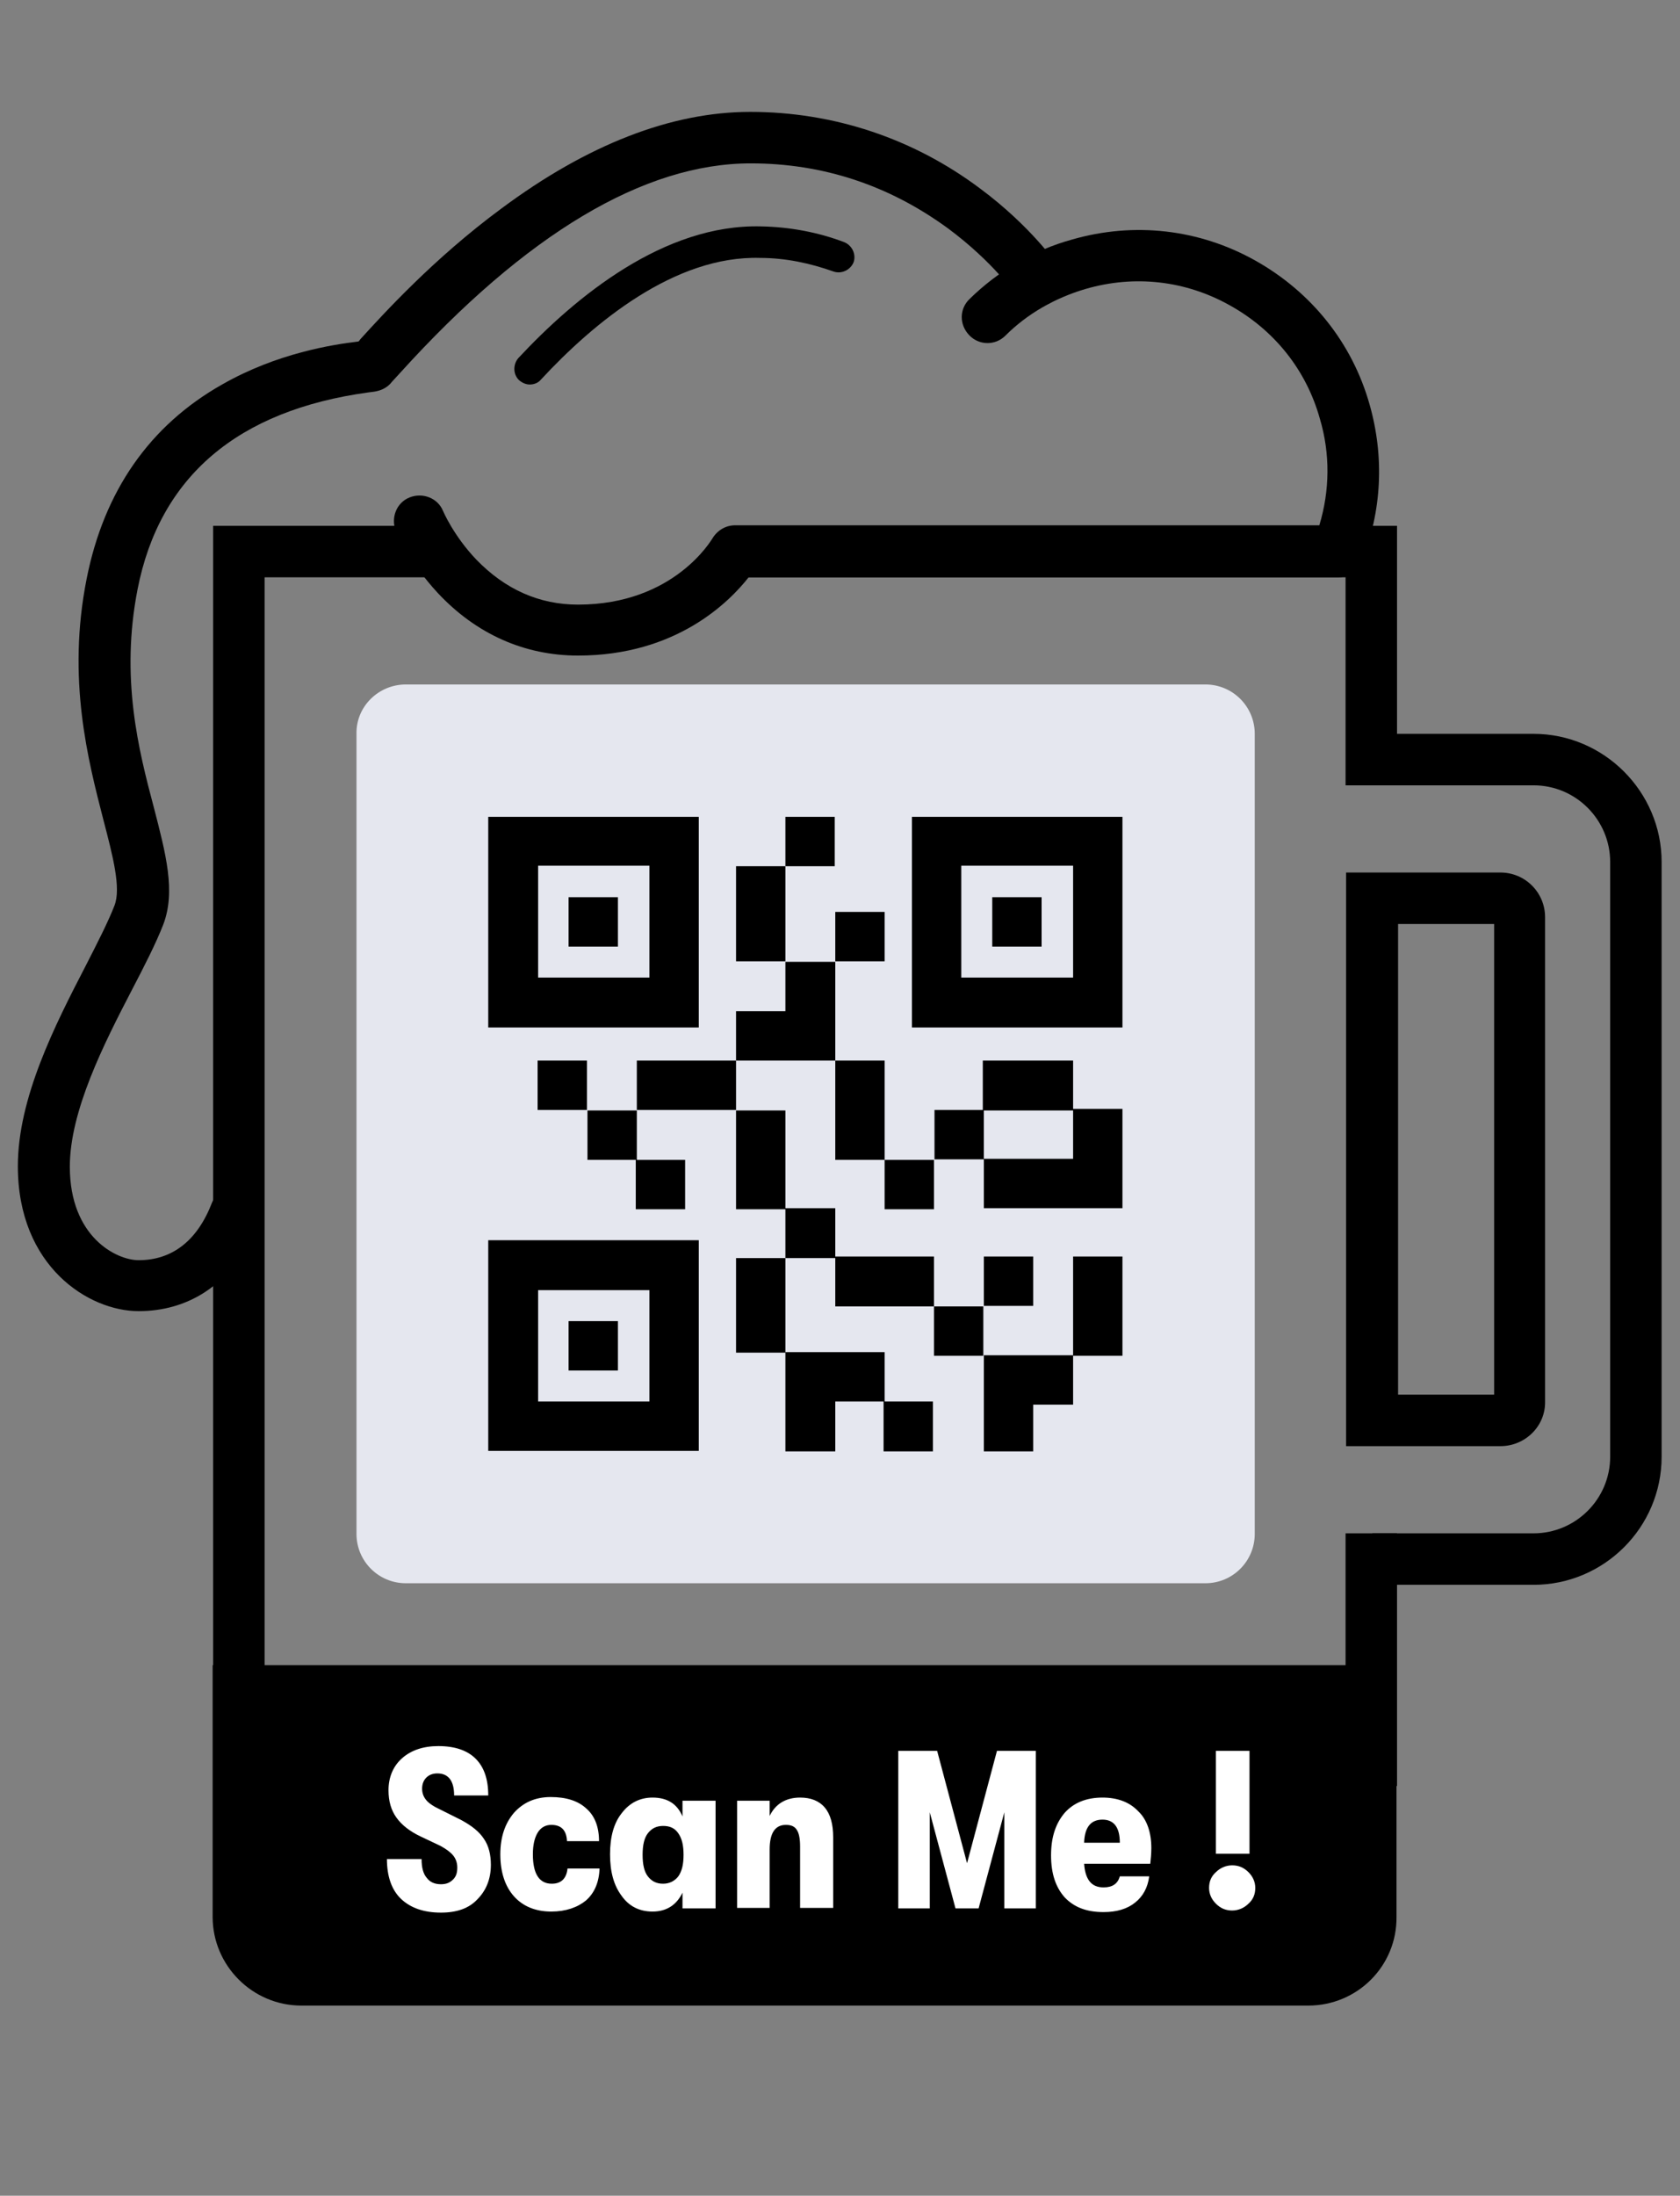 <?xml version="1.0" encoding="utf-8"?>
<!-- Generator: Adobe Illustrator 24.1.2, SVG Export Plug-In . SVG Version: 6.00 Build 0)  -->
<svg version="1.1" id="TEXTO" xmlns="http://www.w3.org/2000/svg" xmlns:xlink="http://www.w3.org/1999/xlink" x="0px" y="0px"
	 viewBox="0 0 320 418" style="enable-background:new 0 0 320 418;" xml:space="preserve">
<rect x="0" y="0" width="320" height="418" fill="#808080" stroke="none"/>
<style type="text/css">
	.st0{fill:#E5E7EF;}
	.st1{fill:#FFFFFF;}
</style>
<path d="M266.1,149.5v-49.4H143.3c0,0,0,0.1-0.1,0.1c-2.1,3.8-4.7,6.9-8,9.7h121.1v39.6L266.1,149.5L266.1,149.5z"/>
<polygon points="256.3,340 256.3,291.9 266.1,291.9 266.1,340 "/>
<path d="M50.4,325.6V109.9h36c-1.6-2.2-3.3-4.3-4.7-6.6c-0.7-1.1-1.3-2.2-1.8-3.2H40.6v225.5H50.4z"/>
<path d="M249.2,381.8H57.4c-9.3,0-16.9-7.6-16.9-16.9V317h225.5v47.9C266.1,374.3,258.5,381.8,249.2,381.8z"/>
<g>
	<path d="M26.4,249.6c-9.5,0-23-8.5-23-27.6c0-13,7.1-26.9,12.9-38.1c2.2-4.3,4.3-8.4,5.5-11.5c1.3-3.3-0.3-9.4-2.1-16.3
		c-2.9-11.3-7-26.8-3.2-45.9c3.3-16.7,12-29.2,25.8-37c10.5-6,21.1-7.6,26-8.2c0.2-0.2,0.3-0.4,0.5-0.6c4.1-4.5,13.8-15.2,26.7-24.7
		c16.4-12.2,32.4-18.4,47.4-18.4c15.8,0,31,5,43.8,14.6c9.7,7.2,14.7,14.5,14.9,14.8c1.5,2.3,0.9,5.3-1.3,6.8
		c-2.2,1.5-5.3,0.9-6.8-1.3c0-0.1-4.4-6.4-12.9-12.7c-11.2-8.2-23.8-12.4-37.6-12.4c-20.3,0-42.8,13.4-66.8,39.9
		c-0.9,1-1.5,1.6-1.9,2.1c-0.8,0.8-1.7,1.2-2.7,1.4c-0.4,0.1-0.8,0.1-1.4,0.2c-24.9,3.4-39.8,16-44,37.5
		c-3.3,16.9,0.2,30.6,3.1,41.5c2.3,8.9,4.2,16,1.8,22.3c-1.4,3.6-3.6,7.9-6,12.5c-5.3,10.2-11.8,23-11.8,33.6
		c0,13.4,8.9,17.8,13.1,17.8c6.4,0,11.2-3.7,14-11c1-2.5,3.8-3.8,6.3-2.8s3.8,3.8,2.8,6.3C47.1,238.4,43.6,243,39,246
		C35.3,248.4,31,249.6,26.4,249.6L26.4,249.6z"/>
	<path d="M110.1,124.8c-10.2,0-19.4-4.1-26.7-11.9c-5.4-5.8-7.9-11.6-8-11.8c-1-2.5,0.1-5.4,2.6-6.4c2.5-1,5.4,0.1,6.4,2.6
		c0,0,2,4.7,6.3,9.2c5.5,5.7,12,8.6,19.4,8.6c18.4,0,25.5-12.5,25.6-12.6c0.9-1.5,2.5-2.5,4.3-2.5h111.3c2-6.6,2.1-13.6,0.1-20.3
		c-2.6-9.3-8.7-16.9-17.2-21.6c-8.4-4.7-18.1-5.8-27.4-3.1c-5.8,1.7-11.1,4.7-15.3,8.9c-1.9,1.9-5,1.9-6.9-0.1s-1.9-5,0.1-6.9
		c5.4-5.3,12.2-9.3,19.5-11.3c11.8-3.4,24.2-2,34.9,4c10.7,6,18.5,15.7,21.8,27.5c2.8,9.9,2.3,20.2-1.5,29.7
		c-0.8,1.9-2.6,3.1-4.5,3.1H142.6C138.9,114.6,128.8,124.8,110.1,124.8L110.1,124.8z"/>
</g>
<path d="M100.9,73.2c-0.7,0-1.4-0.3-2-0.8c-1.2-1.1-1.2-3-0.2-4.2c10.9-11.7,27.8-25.6,46.3-25.1c5.4,0.1,10.8,1.1,15.8,3
	c1.5,0.6,2.3,2.3,1.8,3.8c-0.6,1.5-2.3,2.3-3.8,1.8c-4.5-1.6-9.2-2.6-14-2.6c-16.3-0.5-31.8,12.4-41.8,23.2
	C102.5,72.9,101.7,73.2,100.9,73.2L100.9,73.2z"/>
<path d="M292.1,301.7h-30.7v-9.8h30.7c8,0,14.6-6.5,14.6-14.6V164.1c0-8-6.5-14.6-14.6-14.6h-30.7v-9.8h30.7
	c13.4,0,24.4,11,24.4,24.4v113.2C316.5,290.8,305.5,301.7,292.1,301.7z"/>
<path d="M285.8,275.3h-29.4V166.1h29.4c4.7,0,8.5,3.8,8.5,8.5v92.2C294.4,271.5,290.5,275.3,285.8,275.3z M266.3,265.5h18.3v-89.6
	h-18.3V265.5z"/>
<g>
	<path class="st0" d="M77.3,130.3h152.3c5.2,0,9.4,4.2,9.4,9.4V292c0,5.2-4.2,9.4-9.4,9.4H77.3c-5.2,0-9.4-4.2-9.4-9.4V139.7
		C67.8,134.5,72.1,130.3,77.3,130.3z"/>
	<path d="M133.1,155.5H93v40.1h40.1V155.5L133.1,155.5z M123.7,186.1h-21.2v-21.3h21.2V186.1z"/>
	<rect x="108.3" y="170.8" width="9.4" height="9.4"/>
	<path d="M213.8,155.5h-40.1v40.1h40.1V155.5z M204.4,186.1h-21.3v-21.3h21.3V186.1z"/>
	<rect x="189" y="170.8" width="9.4" height="9.4"/>
	<path d="M133.1,236.1H93v40.1h40.1V236.1L133.1,236.1z M123.7,266.8h-21.2v-21.2h21.2V266.8z"/>
	<rect x="108.3" y="251.5" width="9.4" height="9.4"/>
	<rect x="102.4" y="201.9" width="9.4" height="9.4"/>
	<polygon points="121.1,220.8 121.1,230.2 130.5,230.2 130.5,220.8 121.3,220.8 121.3,211.4 111.9,211.4 111.9,220.8 	"/>
	<rect x="159.1" y="173.6" width="9.4" height="9.4"/>
	<rect x="140.2" y="164.9" width="9.4" height="18.1"/>
	<rect x="149.6" y="155.5" width="9.4" height="9.4"/>
	<polygon points="159.1,183.1 149.6,183.1 149.6,192.5 140.2,192.5 140.2,201.9 159.1,201.9 	"/>
	<polygon points="149.6,230.2 149.6,239.5 159.1,239.5 159.1,248.7 177.9,248.7 177.9,239.2 159.1,239.2 159.1,230 149.6,230 
		149.6,211.4 140.2,211.4 140.2,230.2 	"/>
	<rect x="159.1" y="201.9" width="9.4" height="18.9"/>
	<path d="M187.4,230h26.4v-18.9h-9.4v-9.2h-17.2v9.4H178v9.4h9.4L187.4,230L187.4,230L187.4,230z M187.4,211.4h17v9.2h-17
		L187.4,211.4L187.4,211.4z"/>
	<rect x="204.4" y="239.2" width="9.4" height="18.9"/>
	<rect x="168.5" y="220.8" width="9.4" height="9.4"/>
	<rect x="177.9" y="248.7" width="9.4" height="9.4"/>
	<rect x="187.4" y="239.2" width="9.4" height="9.4"/>
	<polygon points="196.8,276.3 196.8,267.4 204.4,267.4 204.4,258 187.4,258 187.4,276.3 	"/>
	<rect x="140.2" y="239.5" width="9.4" height="18"/>
	<polygon points="159.1,276.3 159.1,266.8 168.3,266.8 168.3,276.3 177.7,276.3 177.7,266.8 168.5,266.8 168.5,257.4 149.6,257.4 
		149.6,276.3 	"/>
	<rect x="121.3" y="201.9" width="18.9" height="9.4"/>
</g>
<g>
	<path class="st1" d="M84,364.1c-3.3,0-5.8-0.9-7.6-2.6c-1.8-1.7-2.7-4.3-2.7-7.6h6.6c0,1.6,0.3,2.8,1,3.6c0.6,0.8,1.5,1.2,2.7,1.2
		c1,0,1.7-0.3,2.3-0.9c0.6-0.6,0.8-1.3,0.8-2.3c0-0.9-0.3-1.7-0.8-2.3c-0.5-0.6-1.3-1.2-2.4-1.8l-3.8-1.8c-2.1-1-3.6-2.2-4.6-3.6
		s-1.5-3.1-1.5-5.2c0-2.5,0.9-4.6,2.6-6.1s4-2.3,6.9-2.3c3.1,0,5.5,0.8,7.1,2.4s2.4,3.9,2.4,7h-6.5c0-2.8-1.1-4.2-3.2-4.2
		c-0.9,0-1.6,0.3-2.1,0.8s-0.8,1.2-0.8,2.1s0.3,1.6,0.8,2.2s1.4,1.2,2.7,1.8l4,2c2,1.1,3.4,2.2,4.3,3.6c0.9,1.3,1.3,3,1.3,4.9
		c0,2.7-0.9,4.9-2.6,6.6C89.3,363.3,87,364.1,84,364.1z"/>
	<path class="st1" d="M105,363.9c-3,0-5.4-1-7.1-2.9c-1.7-1.9-2.6-4.6-2.6-8c0-3.3,0.9-5.9,2.6-7.9c1.8-2,4.1-3,7-3s5.2,0.7,6.8,2.2
		c1.6,1.4,2.4,3.5,2.4,6.2H108c-0.1-2.1-1.1-3.1-3-3.1c-1.1,0-2,0.5-2.6,1.5s-0.9,2.4-0.9,4.1c0,3.7,1.2,5.6,3.6,5.6
		c1.8,0,2.8-1,3-2.9h6.1c-0.1,2.7-1,4.7-2.6,6.1C110,363.1,107.8,363.9,105,363.9z"/>
	<path class="st1" d="M124.3,363.9c-2.5,0-4.5-1-5.9-3c-1.5-2-2.2-4.6-2.2-7.9s0.7-5.9,2.2-7.8c1.5-2,3.5-3,5.9-3
		c2.8,0,4.7,1.2,5.7,3.6v-3h6.3v20.5H130v-3C128.9,362.6,127,363.9,124.3,363.9z M126.3,358.6c1.2,0,2.2-0.5,2.9-1.4
		c0.7-1,1-2.3,1-4.1s-0.3-3.1-1-4.1s-1.6-1.4-2.9-1.4c-1.3,0-2.2,0.5-2.9,1.4s-1,2.3-1,4.1c0,1.8,0.3,3.2,1,4.1
		S125,358.6,126.3,358.6z"/>
	<path class="st1" d="M140.4,363.3v-20.5h6.2v2.9c1.1-2.3,3.1-3.5,5.8-3.5c2,0,3.6,0.6,4.7,1.9c1.1,1.3,1.6,3.2,1.6,5.7v13.4h-6.3
		v-11.7c0-1.4-0.2-2.5-0.6-3.1c-0.4-0.7-1.1-1-2.1-1c-2.1,0-3.1,1.6-3.1,4.7v11.1h-6.2L140.4,363.3L140.4,363.3z"/>
	<path class="st1" d="M171.1,363.3v-30h7.4l5.7,21.4l5.7-21.4h7.4v30h-6V345l-4.9,18.3H182l-4.9-18.3v18.3H171.1z"/>
	<path class="st1" d="M219.3,351.8c0,1.1-0.1,2-0.2,3h-12.6c0.1,1.4,0.4,2.5,1,3.3s1.5,1.2,2.7,1.2c1.7,0,2.7-0.7,3.1-2.1h5.6
		c-0.3,2.2-1.2,3.8-2.7,5s-3.5,1.8-6,1.8c-3.2,0-5.6-0.9-7.4-2.8c-1.7-1.9-2.6-4.5-2.6-8s0.9-6.1,2.6-8.1c1.7-1.9,4.1-2.9,7.2-2.9
		c2.9,0,5.2,0.9,6.8,2.6C218.5,346.4,219.3,348.9,219.3,351.8z M206.5,350.8h6.8c0-2.9-1.1-4.4-3.3-4.4S206.6,347.8,206.5,350.8z"/>
	<path class="st1" d="M237.8,362.4c-0.8,0.8-1.9,1.3-3.1,1.3s-2.2-0.4-3.1-1.3c-0.8-0.8-1.3-1.8-1.3-3s0.4-2.2,1.3-3
		c0.8-0.8,1.9-1.3,3.1-1.3s2.2,0.4,3.1,1.3c0.8,0.8,1.3,1.8,1.3,3S238.7,361.6,237.8,362.4z M231.6,352.9v-19.6h6.4v19.6H231.6z"/>
</g>
</svg>
